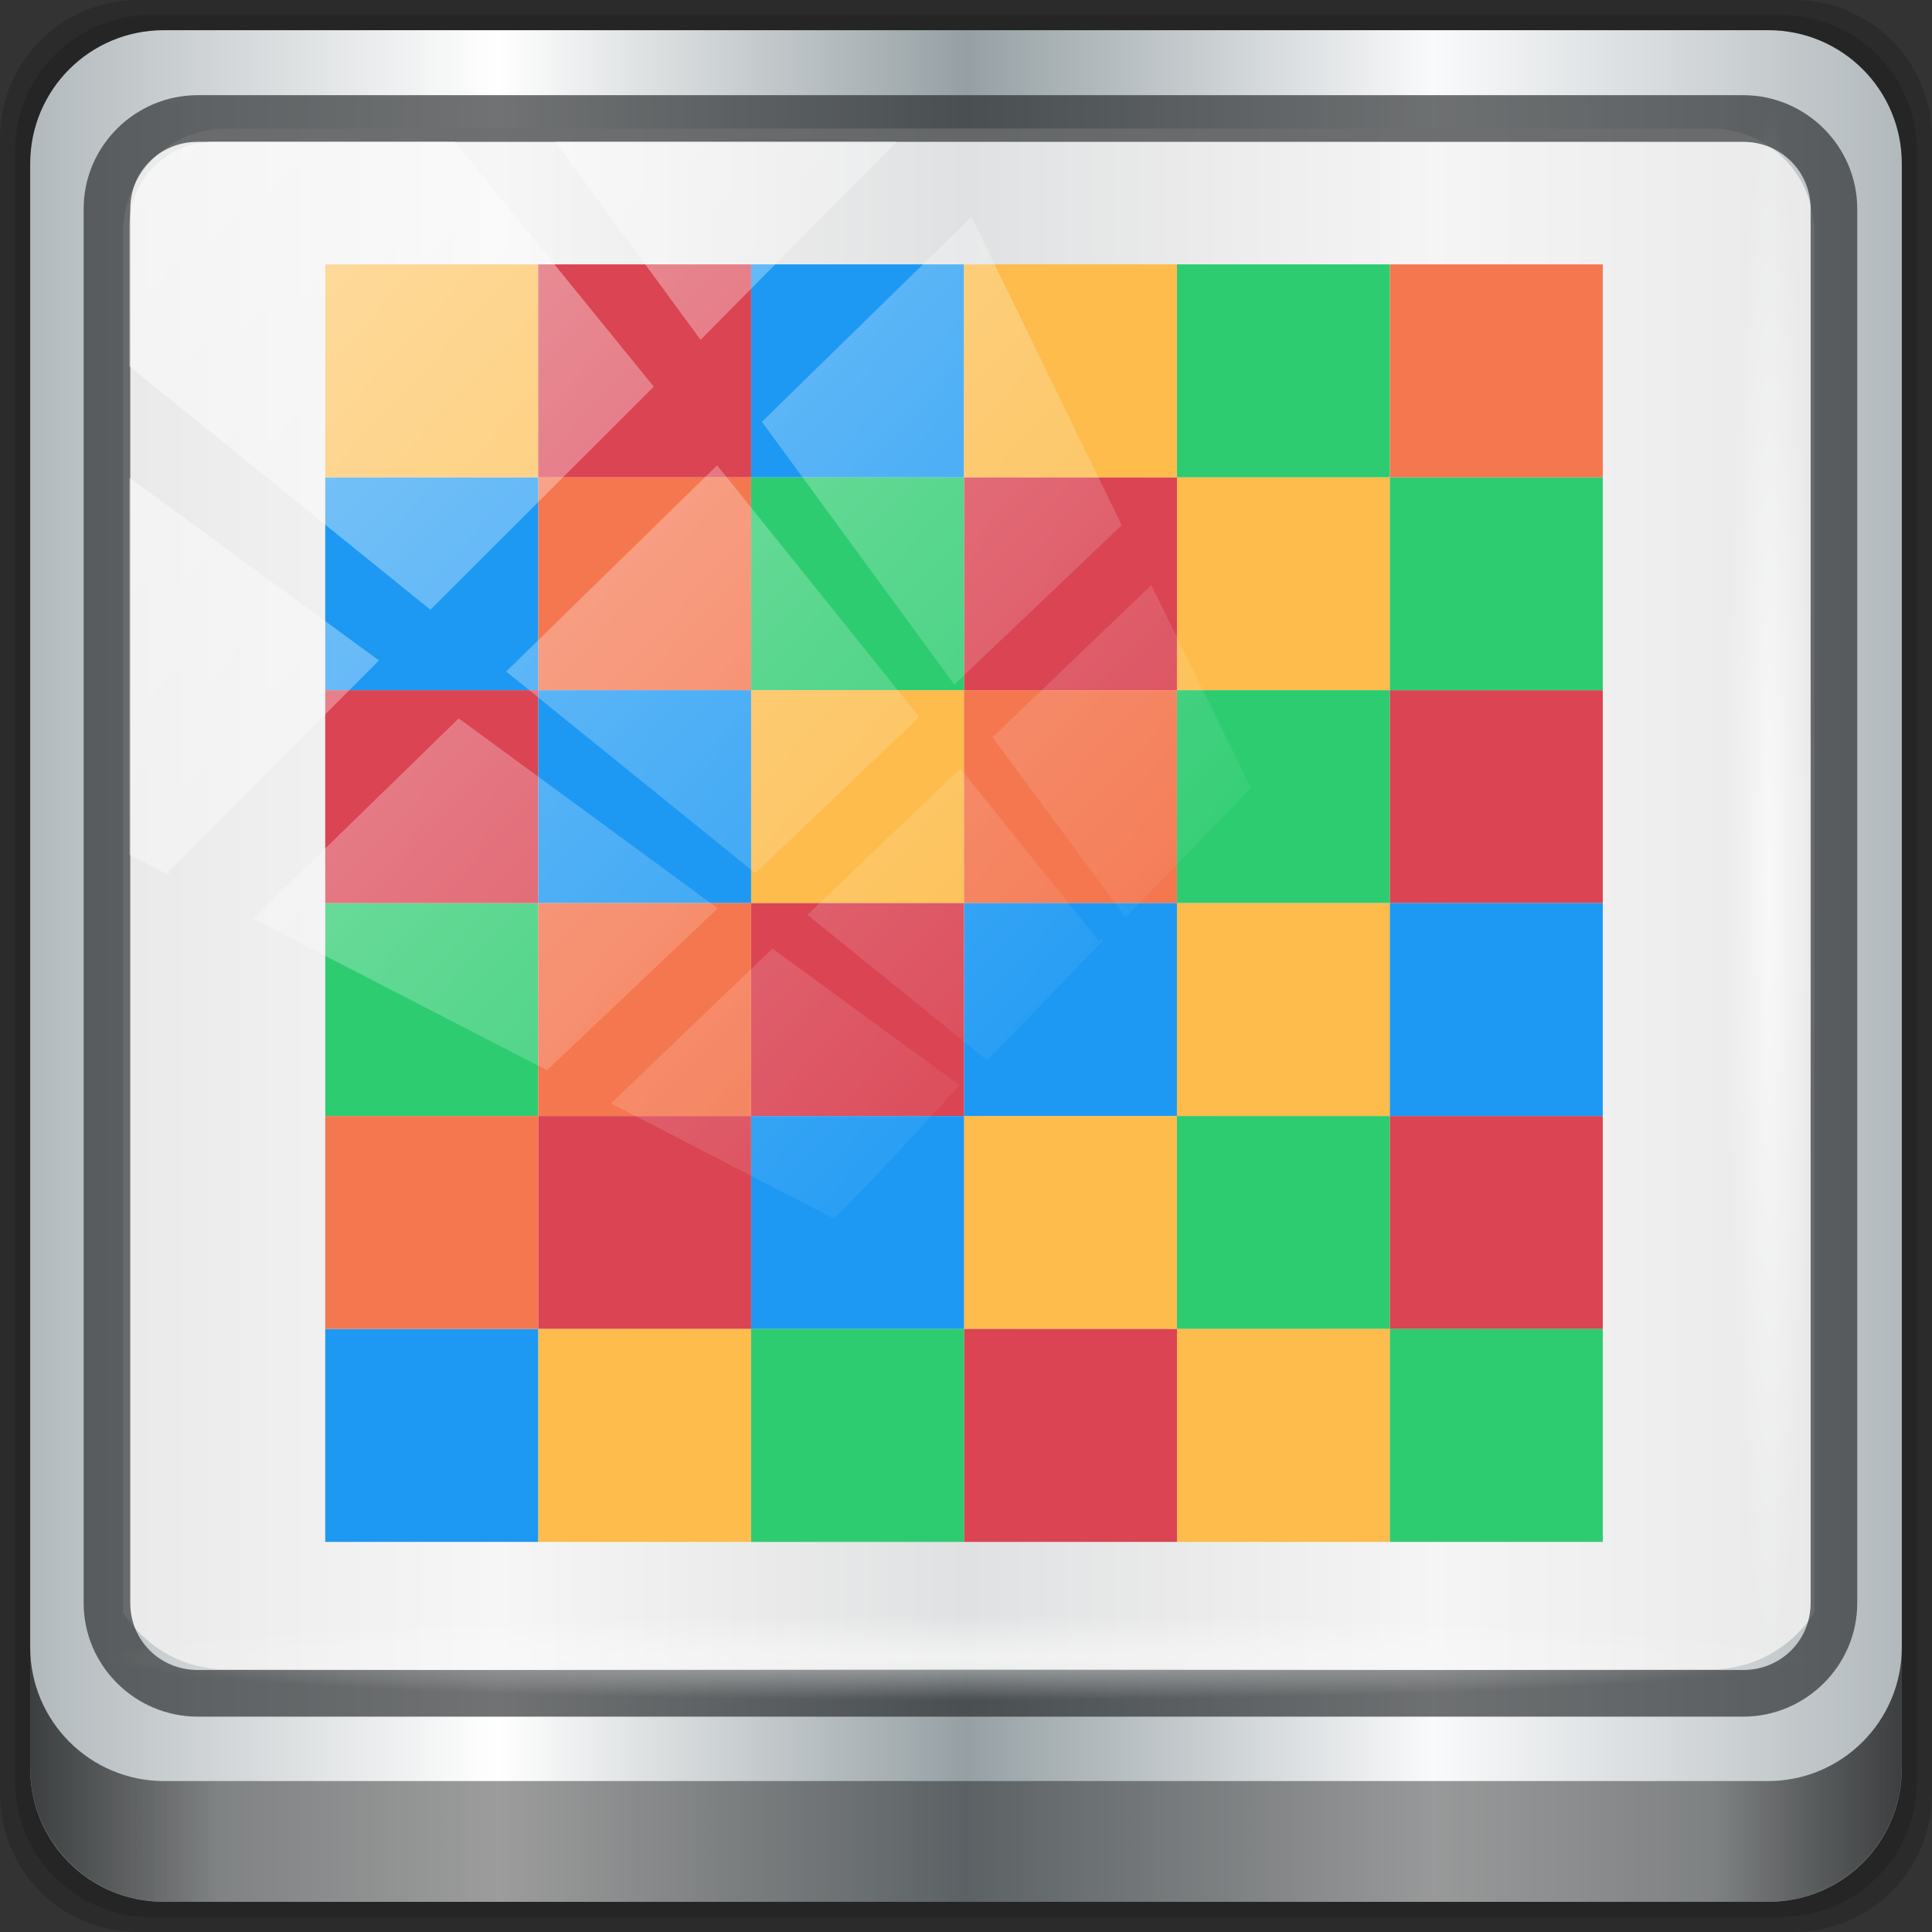 <?xml version="1.0" encoding="UTF-8" standalone="no"?>
<svg
   xmlns:dc="http://purl.org/dc/elements/1.1/"
   xmlns:cc="http://creativecommons.org/ns#"
   xmlns:rdf="http://www.w3.org/1999/02/22-rdf-syntax-ns#"
   xmlns:svg="http://www.w3.org/2000/svg"
   xmlns="http://www.w3.org/2000/svg"
   xmlns:xlink="http://www.w3.org/1999/xlink"
   xmlns:sodipodi="http://sodipodi.sourceforge.net/DTD/sodipodi-0.dtd"
   xmlns:inkscape="http://www.inkscape.org/namespaces/inkscape"
   viewBox="0 0 96 96"
   version="1.1"
   id="svg78"
   sodipodi:docname="pixelart-trace.svg"
   inkscape:version="0.92.1 r15371">
  <rect x="0" y="0" width="96" height="96" fill="#333333" stroke="none"/>
  <defs
     id="defs82">
    <linearGradient
       inkscape:collect="always"
       xlink:href="#linearGradient6139-0"
       id="linearGradient4071"
       gradientUnits="userSpaceOnUse"
       gradientTransform="matrix(1.107,0,0,1.107,-4.994,-3.621)"
       x1="6"
       y1="47"
       x2="90"
       y2="47" />
    <linearGradient
       id="linearGradient6139-0">
      <stop
         id="stop6141-2"
         offset="0"
         style="stop-color:#b2b9bc;stop-opacity:1" />
      <stop
         style="stop-color:#ffffff;stop-opacity:1;"
         offset="0.25"
         id="stop6151-0" />
      <stop
         style="stop-color:#96a0a4;stop-opacity:1"
         offset="0.5"
         id="stop6147-1" />
      <stop
         id="stop6149-4"
         offset="0.75"
         style="stop-color:#f9fafb;stop-opacity:1;" />
      <stop
         id="stop6143-4"
         offset="1"
         style="stop-color:#b2b9bc;stop-opacity:1" />
    </linearGradient>
    <linearGradient
       gradientTransform="translate(0.149,0.415)"
       inkscape:collect="always"
       xlink:href="#linearGradient3832-0-6-1-1"
       id="linearGradient4129"
       x1="1.5"
       y1="88.172"
       x2="94.5"
       y2="88.172"
       gradientUnits="userSpaceOnUse" />
    <linearGradient
       id="linearGradient3832-0-6-1-1">
      <stop
         style="stop-color:#000000;stop-opacity:1;"
         offset="0"
         id="stop3834-6-3-7-1" />
      <stop
         id="stop3872-2-4"
         offset="0.1"
         style="stop-color:#000000;stop-opacity:0.588;" />
      <stop
         style="stop-color:#000000;stop-opacity:0.588;"
         offset="0.9"
         id="stop3844-6-2-7-6" />
      <stop
         style="stop-color:#000000;stop-opacity:1;"
         offset="1"
         id="stop3836-5-0-2-9" />
    </linearGradient>
    <radialGradient
       inkscape:collect="always"
       xlink:href="#linearGradient3737"
       id="radialGradient7462"
       gradientUnits="userSpaceOnUse"
       gradientTransform="matrix(0.975,0,0,0.049,34.048,80.582)"
       cx="13.948"
       cy="44.893"
       fx="13.948"
       fy="44.893"
       r="43.199" />
    <linearGradient
       id="linearGradient3737">
      <stop
         offset="0"
         style="stop-color:#ffffff;stop-opacity:1"
         id="stop3739" />
      <stop
         offset="1"
         style="stop-color:#ffffff;stop-opacity:0"
         id="stop3741" />
    </linearGradient>
    <radialGradient
       inkscape:collect="always"
       xlink:href="#linearGradient3737"
       id="radialGradient7464"
       gradientUnits="userSpaceOnUse"
       gradientTransform="matrix(0.888,0,0,0.049,31.96,-90.317)"
       cx="13.948"
       cy="44.893"
       fx="13.948"
       fy="44.893"
       r="43.199" />
    <linearGradient
       inkscape:collect="always"
       xlink:href="#linearGradient3737"
       id="linearGradient4767"
       gradientUnits="userSpaceOnUse"
       x1="2.771"
       y1="-28.642"
       x2="50.528"
       y2="14.514" />
    <clipPath
       id="clipPath4156-4-1"
       clipPathUnits="userSpaceOnUse">
      <path
         inkscape:connector-curvature="0"
         id="path4158-0-8"
         d="m 27.046,-55.695 -14.214,13.321 h 0.061 l 15.653,21.771 10.231,-10.546 C 38.562,-32.302 27.468,-54.819 27.046,-55.695 Z M 9.647,-39.383 -5.241,-25.321 15.988,-7.806 26.372,-18.383 Z m 31.491,12.951 -9.741,9.714 8.945,12.458 7.781,-7.555 z m -49.84,4.379 -13.754,12.982 26.283,13.846 0.061,-0.062 -0.123,-0.062 L 13.599,-5.401 -8.702,-22.053 Z m 38.015,7.401 -9.803,9.775 11.579,9.559 7.628,-7.401 -8.669,-11.009 z m 20.187,5.674 -7.383,7.216 6.188,8.542 5.82,-6.137 z m -32.195,6.322 -9.557,9.498 13.662,7.185 7.934,-7.678 z m 23.312,2.374 -7.107,6.938 8.363,6.907 5.361,-5.674 -0.061,-0.092 -0.092,0.123 -6.464,-8.203 z m -8.73,8.542 -7.505,7.339 10.354,5.458 c 1.397,-1.321 5.675,-6.123 5.851,-6.322 z"
         style="opacity:0.6;fill:#ffffff;fill-opacity:1;stroke:none" />
    </clipPath>
  </defs>
  <sodipodi:namedview
     pagecolor="#ffffff"
     bordercolor="#666666"
     borderopacity="1"
     objecttolerance="10"
     gridtolerance="10"
     guidetolerance="10"
     inkscape:pageopacity="0"
     inkscape:pageshadow="2"
     inkscape:window-width="1280"
     inkscape:window-height="972"
     id="namedview80"
     showgrid="false"
     inkscape:zoom="3.4186198"
     inkscape:cx="48"
     inkscape:cy="46.829937"
     inkscape:window-x="0"
     inkscape:window-y="26"
     inkscape:window-maximized="1"
     inkscape:current-layer="g2574" />
  <g
     transform="translate(0,-1026.52)"
     id="layer1"
     inkscape:label="Livello 1">
    <g
       id="g2574"
       style="display:inline"
       transform="translate(-0.149,1026.105)">
      <path
         style="display:inline;opacity:0.15;fill:#000000;fill-opacity:1;fill-rule:nonzero;stroke:none"
         d="M 89.292,0.415 H 7.006 c -3.799,0 -6.857,3.058 -6.857,6.857 V 89.558 c 0,3.799 3.058,6.857 6.857,6.857 H 89.292 c 3.799,0 6.857,-3.058 6.857,-6.857 V 7.272 c 0,-3.799 -3.058,-6.857 -6.857,-6.857 z"
         id="path3288"
         inkscape:connector-curvature="0" />
      <path
         inkscape:connector-curvature="0"
         id="path4085"
         d="M 88.649,1.165 H 7.649 c -3.739,0 -6.75,3.01 -6.75,6.75 V 88.915 c 0,3.74 3.011,6.75 6.75,6.75 H 88.649 c 3.74,0 6.75,-3.01 6.75,-6.75 V 7.915 c 0,-3.739 -3.01,-6.75 -6.75,-6.75 z"
         style="display:inline;opacity:0.15;fill:#000000;fill-opacity:1;fill-rule:nonzero;stroke:none" />
      <path
         style="display:inline;fill:url(#linearGradient4071);fill-opacity:1;fill-rule:nonzero;stroke:none"
         d="M 88.006,1.915 H 8.292 c -3.68,0 -6.643,2.963 -6.643,6.643 V 88.272 c 0,3.68 2.963,6.643 6.643,6.643 H 88.006 c 3.68,0 6.643,-2.963 6.643,-6.643 V 8.558 c 0,-3.68 -2.963,-6.643 -6.643,-6.643 z"
         id="rect4251-1"
         inkscape:connector-curvature="0" />
      <path
         style="display:inline;opacity:0.779;fill:#f5f3f3;fill-opacity:1;fill-rule:nonzero;stroke:none;stroke-width:1.03"
         d="m 11.39,6.802 c -2.856,0 -5.124,2.288 -5.124,5.171 v 21.427 7.239 39.914 c 1.097,1.684 2.969,2.812 5.124,2.812 h 4.099 65.589 4.099 c 2.155,0 4.027,-1.127 5.124,-2.812 V 40.64 33.401 11.973 c 0,-2.883 -2.268,-5.171 -5.124,-5.171 z"
         id="path3400-6"
         inkscape:connector-curvature="0"
         sodipodi:nodetypes="sscccsccscccsss" />
      <path
         inkscape:connector-curvature="0"
         id="path4989"
         d="m 9.974,5.144 c -3.117,0 -5.668,2.54 -5.668,5.646 v 69.278 c 0,3.106 2.551,5.646 5.668,5.646 H 86.766 c 3.117,0 5.668,-2.54 5.668,-5.646 V 10.79 c 0,-3.106 -2.551,-5.646 -5.668,-5.646 z m 0,2.319 H 86.766 c 1.888,0 3.352,1.48 3.352,3.327 v 69.278 c 0,1.846 -1.464,3.327 -3.352,3.327 H 9.974 c -1.888,0 -3.352,-1.48 -3.352,-3.327 V 10.79 c 0,-1.846 1.464,-3.327 3.352,-3.327 z"
         style="color:#000000;font-style:normal;font-variant:normal;font-weight:normal;font-stretch:normal;font-size:medium;line-height:normal;font-family:Sans;-inkscape-font-specification:Sans;text-indent:0;text-align:start;text-decoration:none;text-decoration-line:none;letter-spacing:normal;word-spacing:normal;text-transform:none;writing-mode:lr-tb;direction:ltr;baseline-shift:baseline;text-anchor:start;display:inline;overflow:visible;visibility:visible;fill:#1f2224;fill-opacity:0.633;stroke:none;stroke-width:2.376;marker:none;enable-background:accumulate" />
      <path
         inkscape:connector-curvature="0"
         style="display:inline;opacity:0.658;fill:url(#linearGradient4129);fill-opacity:1;fill-rule:nonzero;stroke:none"
         d="m 1.649,82.259 v 6 c 0,3.68 2.976,6.656 6.656,6.656 H 87.993 c 3.68,0 6.656,-2.976 6.656,-6.656 v -6 c 0,3.68 -2.976,6.656 -6.656,6.656 H 8.305 c -3.68,0 -6.656,-2.976 -6.656,-6.656 z"
         id="path4118" />
      <rect
         style="opacity:0.55;fill:url(#radialGradient7462);fill-opacity:1;stroke:none"
         id="rect4131"
         width="84.25"
         height="4.25"
         x="5.524"
         y="80.665"
         rx="0"
         ry="4.25" />
      <rect
         ry="4.25"
         rx="0"
         y="-90.234"
         x="5.975"
         height="4.25"
         width="76.75"
         id="rect4141"
         style="opacity:0.669;fill:url(#radialGradient7464);fill-opacity:1;stroke:none"
         transform="rotate(90)" />
      <g
         transform="matrix(5.29,0,0,5.29,-2225.116,-2810.198)"
         id="g76"
         style="color:#000000">
        <path
           d="m 425.71,535.79 h 2 v 2 h -2 z"
           id="path2"
           inkscape:connector-curvature="0"
           style="fill:#f47750" />
        <path
           d="m 423.71,539.79 h 2 v 2 h -2 z"
           id="path4"
           inkscape:connector-curvature="0"
           style="fill:#2ecc71" />
        <path
           d="m 431.71,535.79 h 2 v 2 h -2 z"
           id="path6"
           inkscape:connector-curvature="0"
           style="fill:#fdbc4b" />
        <path
           d="m 423.71,535.79 h 2 v 2 h -2 z"
           id="path8"
           inkscape:connector-curvature="0"
           style="fill:#1d99f3" />
        <path
           d="m 429.71,535.79 h 2 v 2 h -2 z"
           id="path10"
           inkscape:connector-curvature="0"
           style="fill:#da4453" />
        <path
           d="m 427.71,535.79 h 2 v 2 h -2 z"
           id="path12"
           inkscape:connector-curvature="0"
           style="fill:#2ecc71" />
        <path
           d="m 427.71,537.79 h 2 v 2 h -2 z"
           id="path14"
           inkscape:connector-curvature="0"
           style="fill:#fdbc4b" />
        <path
           d="m 425.71,537.79 h 2 v 2 h -2 z"
           id="path16"
           inkscape:connector-curvature="0"
           style="fill:#1d99f3" />
        <path
           d="m 423.71,537.79 h 2 v 2 h -2 z"
           id="path18"
           inkscape:connector-curvature="0"
           style="fill:#da4453" />
        <path
           d="m 431.71,537.79 h 2 v 2 h -2 z"
           id="path20"
           inkscape:connector-curvature="0"
           style="fill:#2ecc71" />
        <path
           d="m 429.71,537.79 h 2 v 2 h -2 z"
           id="path22"
           inkscape:connector-curvature="0"
           style="fill:#f47750" />
        <path
           d="m 431.71,539.79 h 2 v 2 h -2 z"
           id="path24"
           inkscape:connector-curvature="0"
           style="fill:#fdbc4b" />
        <path
           d="m 429.71,539.79 h 2 v 2 h -2 z"
           id="path26"
           inkscape:connector-curvature="0"
           style="fill:#1d99f3" />
        <path
           d="m 427.71,539.79 h 2 v 2 h -2 z"
           id="path28"
           inkscape:connector-curvature="0"
           style="fill:#da4453" />
        <path
           d="m 425.71,539.79 h 2 v 2 h -2 z"
           id="path30"
           inkscape:connector-curvature="0"
           style="fill:#f47750" />
        <path
           d="m 429.71,541.79 h 2 v 2 h -2 z"
           id="path32"
           inkscape:connector-curvature="0"
           style="fill:#fdbc4b" />
        <path
           d="m 427.71,541.79 h 2 v 2 h -2 z"
           id="path34"
           inkscape:connector-curvature="0"
           style="fill:#1d99f3" />
        <path
           d="m 425.71,541.79 h 2 v 2 h -2 z"
           id="path36"
           inkscape:connector-curvature="0"
           style="fill:#da4453" />
        <path
           d="m 431.71,541.79 h 2 v 2 h -2 z"
           id="path38"
           inkscape:connector-curvature="0"
           style="fill:#2ecc71" />
        <path
           d="m 425.71,543.79 h 2 v 2 h -2 z"
           id="path40"
           inkscape:connector-curvature="0"
           style="fill:#fdbc4b" />
        <path
           d="m 423.71,543.79 h 2 v 2 h -2 z"
           id="path42"
           inkscape:connector-curvature="0"
           style="fill:#1d99f3" />
        <path
           d="m 433.71,537.79 h 2 v 2 h -2 z"
           id="path44"
           inkscape:connector-curvature="0"
           style="fill:#da4453" />
        <path
           d="m 433.71,539.79 h 2 v 2 h -2 z"
           id="path46"
           inkscape:connector-curvature="0"
           style="fill:#1d99f3" />
        <path
           d="m 423.71,541.79 h 2 v 2 h -2 z"
           id="path48"
           inkscape:connector-curvature="0"
           style="fill:#f47750" />
        <path
           d="m 433.71,535.79 h 2 v 2 h -2 z"
           id="path50"
           inkscape:connector-curvature="0"
           style="fill:#2ecc71" />
        <path
           d="m 423.71,533.79 h 2 v 2 h -2 z"
           id="path52"
           inkscape:connector-curvature="0"
           style="fill:#fdbc4b" />
        <path
           d="m 427.71,533.79 h 2 v 2 h -2 z"
           id="path54"
           inkscape:connector-curvature="0"
           style="fill:#1d99f3" />
        <path
           d="m 425.71,533.79 h 2 v 2 h -2 z"
           id="path56"
           inkscape:connector-curvature="0"
           style="fill:#da4453" />
        <path
           d="m 431.71,533.79 h 2 v 2 h -2 z"
           id="path58"
           inkscape:connector-curvature="0"
           style="fill:#2ecc71" />
        <path
           d="m 433.71,533.79 h 2 v 2 h -2 z"
           id="path60"
           inkscape:connector-curvature="0"
           style="fill:#f47750" />
        <path
           d="m 429.71,533.79 h 2 v 2 h -2 z"
           id="path62"
           inkscape:connector-curvature="0"
           style="fill:#fdbc4b" />
        <path
           d="m 433.71,541.79 h 2 v 2 h -2 z"
           id="path64"
           inkscape:connector-curvature="0"
           style="fill:#da4453" />
        <path
           d="m 431.71,543.79 h 2 v 2 h -2 z"
           id="path66"
           inkscape:connector-curvature="0"
           style="fill:#fdbc4b" />
        <path
           d="m 429.71,543.79 h 2 v 2 h -2 z"
           id="path68"
           inkscape:connector-curvature="0"
           style="fill:#da4453" />
        <g
           id="g74"
           style="fill:#2ecc71">
          <path
             d="m 427.71,543.79 h 2 v 2 h -2 z"
             id="path70"
             inkscape:connector-curvature="0" />
          <path
             d="m 433.71,543.79 h 2 v 2 h -2 z"
             id="path72"
             inkscape:connector-curvature="0" />
        </g>
      </g>
      <rect
         transform="matrix(1.069,0,0,1.048,4.444,38.894)"
         style="opacity:0.508;fill:url(#linearGradient4767);fill-opacity:1;stroke:none"
         id="rect4146"
         width="75.966"
         height="69.024"
         x="2"
         y="-30"
         rx="3.957"
         ry="3.957"
         clip-path="url(#clipPath4156-4-1)" />
    </g>
  </g>
</svg>
